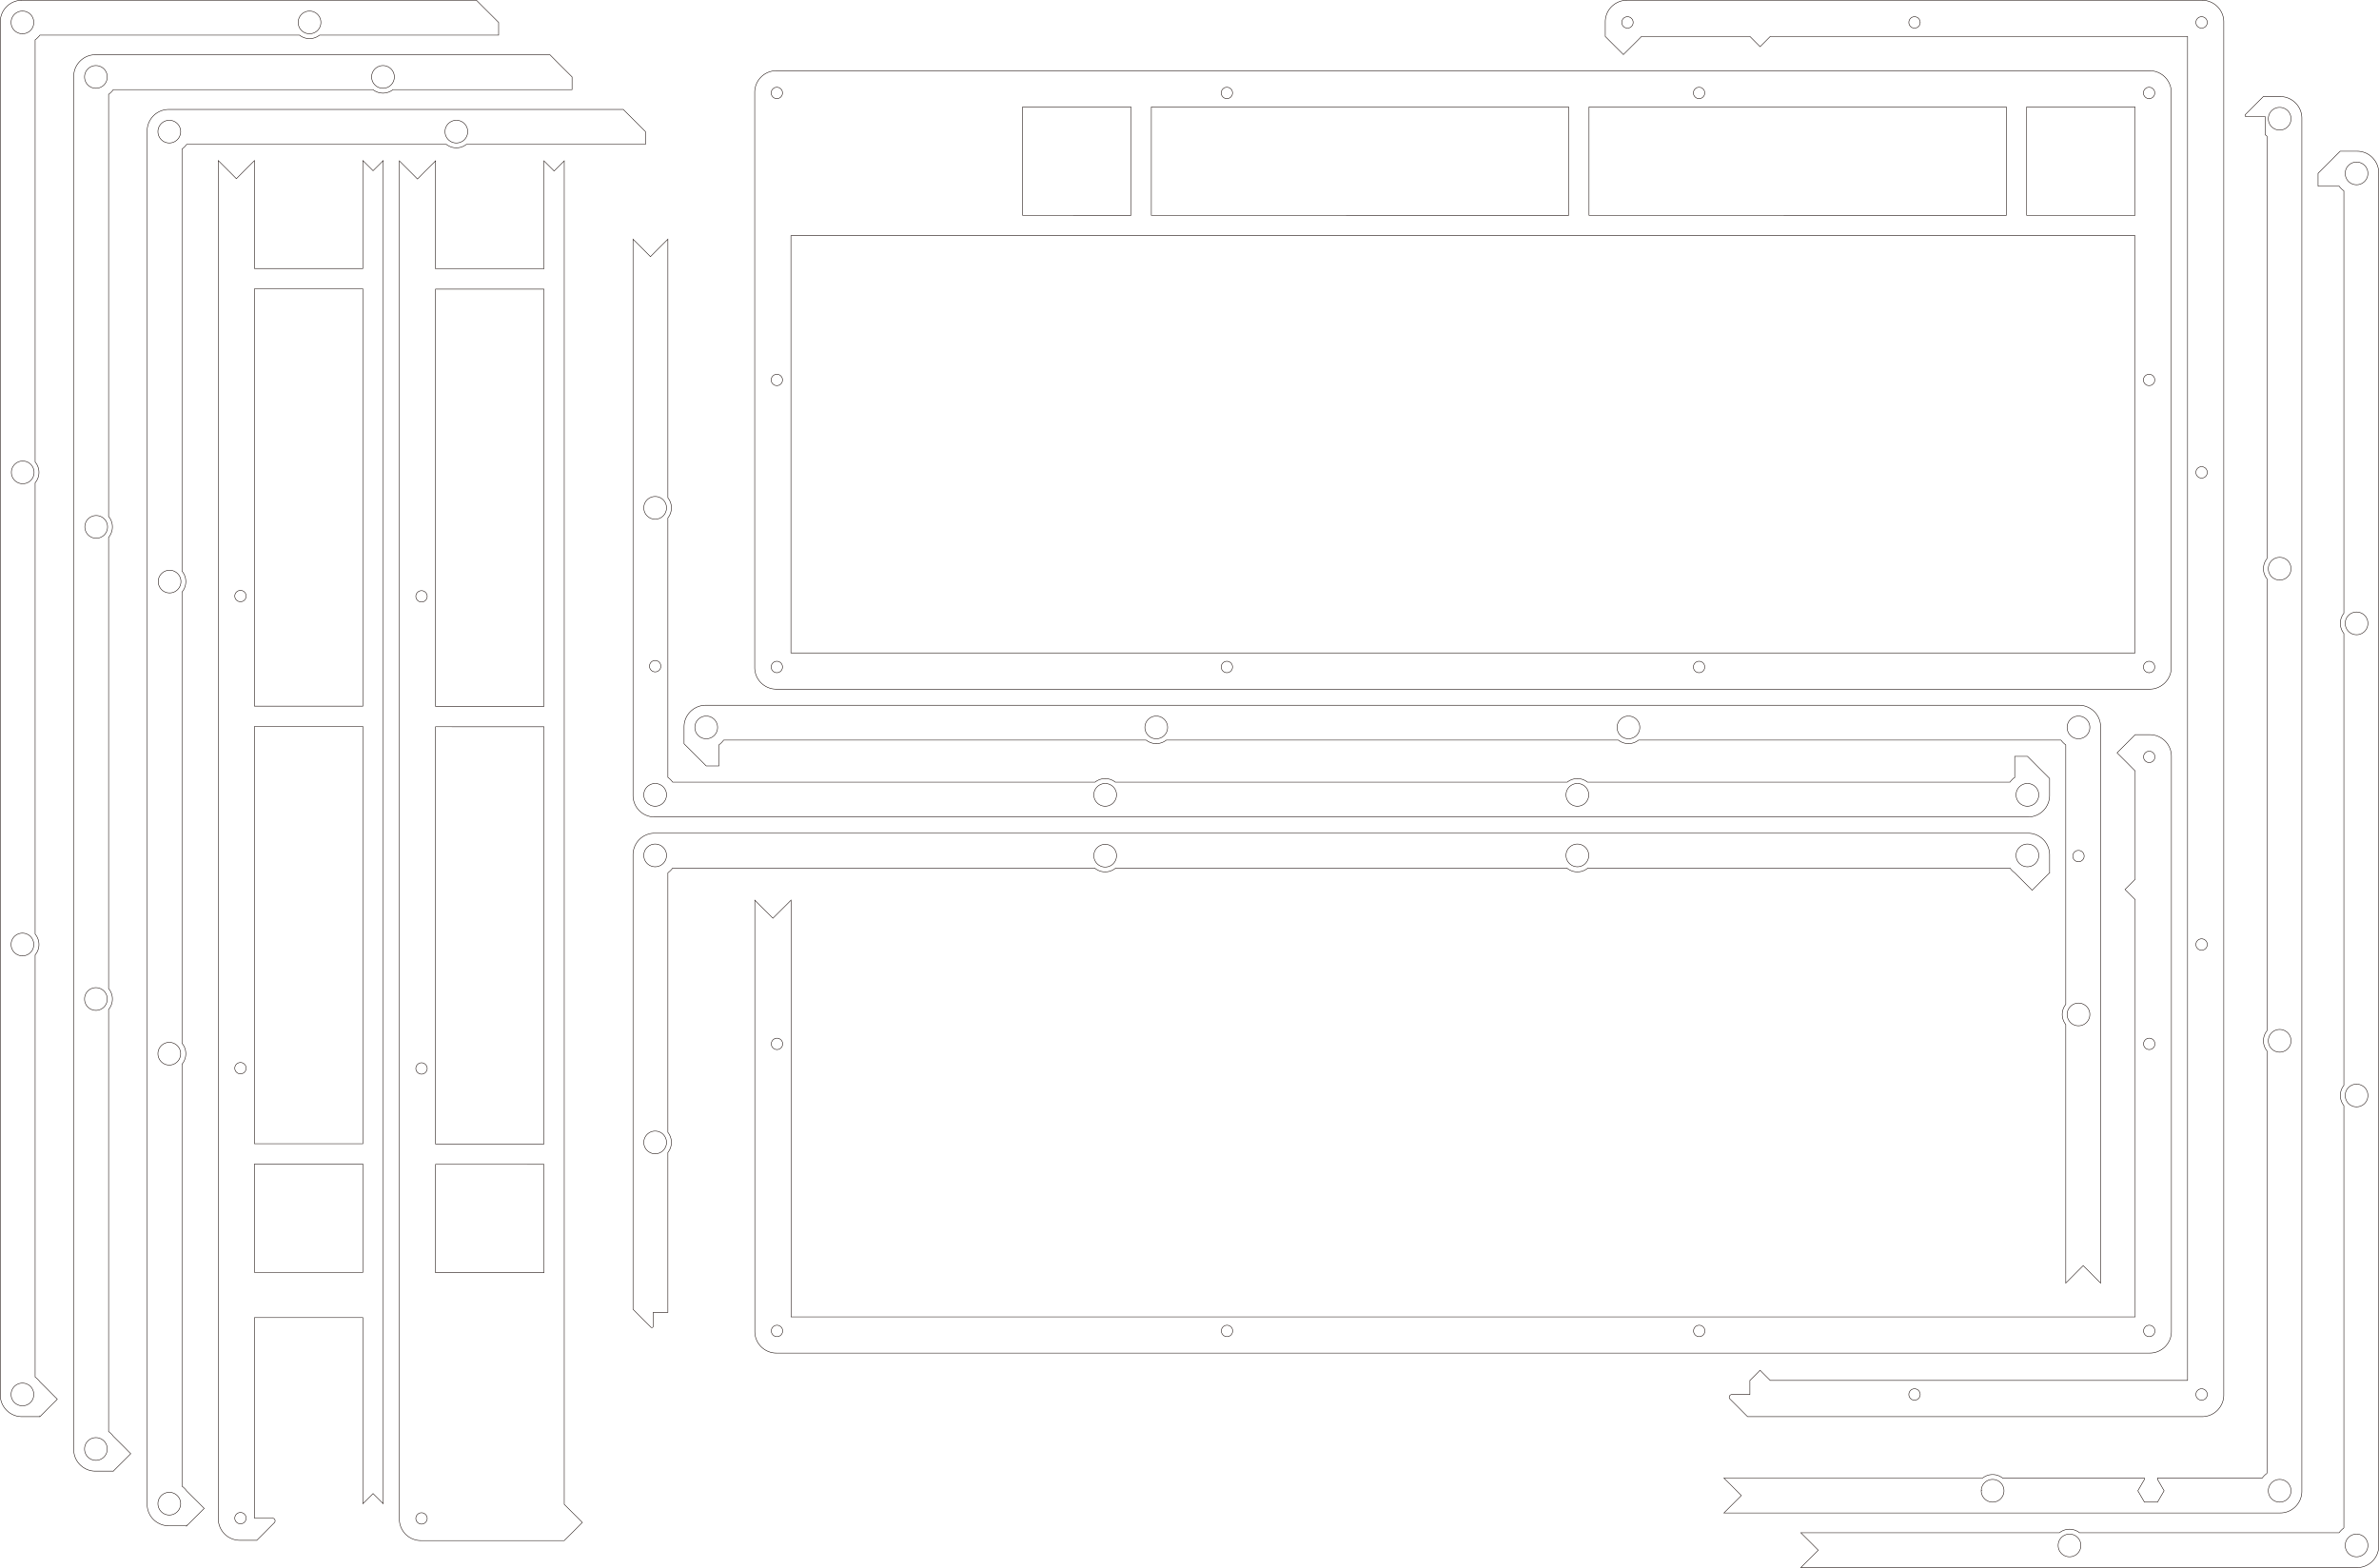 <svg id="cut" xmlns="http://www.w3.org/2000/svg" viewBox="0 0 1247.49 822.273"><defs><style>.cls-1{fill:none;stroke:#231815;stroke-miterlimit:10;stroke-width:0.283px;}</style></defs><path class="cls-1" d="M357.323,442.55h720.142a11.339,11.339,0,0,0,11.338-11.339v-8.86l-11.622-11.622h-6.661v11.029a11.364,11.364,0,0,0-2.5,2.508H846.487a8.481,8.481,0,0,0-10.58,0H598.88a8.48,8.48,0,0,0-10.579,0H366.771a11.364,11.364,0,0,0-2.5-2.508V285.674a8.477,8.477,0,0,0,0-10.552V139.508l-9.142,9.141-9.141-9.141v291.7A11.339,11.339,0,0,0,357.323,442.55Z" transform="translate(-14.05 -14.06)"/><path class="cls-1" d="M1104.235,383.933H384.093a11.339,11.339,0,0,0-11.338,11.339v8.86l11.622,11.622h6.661V404.725a11.39,11.39,0,0,0,2.5-2.508h221.53a8.48,8.48,0,0,0,10.579,0H862.678a8.48,8.48,0,0,0,10.579,0h221.53a11.386,11.386,0,0,0,2.5,2.508V540.809a8.477,8.477,0,0,0,0,10.552V686.975l9.142-9.141,9.142,9.141v-291.7A11.339,11.339,0,0,0,1104.235,383.933Z" transform="translate(-14.05 -14.06)"/><path class="cls-1" d="M1261.4,824.853V104.711a11.338,11.338,0,0,0-11.338-11.338h-8.86L1229.578,105v6.661h11.029a11.369,11.369,0,0,0,2.508,2.5V335.689a8.481,8.481,0,0,0,0,10.58V583.3a8.48,8.48,0,0,0,0,10.579v221.53a11.364,11.364,0,0,0-2.508,2.5H1104.523a8.478,8.478,0,0,0-10.553,0H958.356l9.142,9.142-9.142,9.142h291.7A11.339,11.339,0,0,0,1261.4,824.853Z" transform="translate(-14.05 -14.06)"/><path class="cls-1" d="M34.966,757.021l9.142-9.142-9.142-9.142,0,.009v-.011a11.348,11.348,0,0,0-2.487-2.487V514.891a8.492,8.492,0,0,0,0-10.953V267.284a8.49,8.49,0,0,0,0-10.952V34.975a11.371,11.371,0,0,0,2.489-2.49H171.084a8.475,8.475,0,0,0,10.553,0h93.874V25.824L263.889,14.2H25.531A11.339,11.339,0,0,0,14.192,25.541V745.682a11.339,11.339,0,0,0,11.339,11.339h9.432v-.009Z" transform="translate(-14.05 -14.06)"/><path class="cls-1" d="M73.486,785.6l9.142-9.142-9.142-9.142,0,.009v-.012A11.37,11.37,0,0,0,71,764.829V543.472a8.49,8.49,0,0,0,0-10.952V295.866a8.49,8.49,0,0,0,0-10.952V63.557a11.371,11.371,0,0,0,2.489-2.49H209.6a8.475,8.475,0,0,0,10.553,0h93.874V54.406L302.409,42.784H64.051A11.339,11.339,0,0,0,52.712,54.122V774.264A11.339,11.339,0,0,0,64.051,785.6h9.432v-.009Z" transform="translate(-14.05 -14.06)"/><path class="cls-1" d="M111.969,814.284l9.142-9.142L111.969,796l0,.009V796a11.37,11.37,0,0,0-2.487-2.487V572.153a8.49,8.49,0,0,0,0-10.952V324.547a8.49,8.49,0,0,0,0-10.952V92.238a11.349,11.349,0,0,0,2.489-2.49h136.12a8.473,8.473,0,0,0,10.552,0h93.874V83.087L340.892,71.465H102.534A11.339,11.339,0,0,0,91.2,82.8V802.945a11.339,11.339,0,0,0,11.339,11.339h9.432v-.009Z" transform="translate(-14.05 -14.06)"/><path class="cls-1" d="M299.273,155.036H242.438V98.414l-9.495,9.5-9.5-9.5V810.689a11.339,11.339,0,0,0,11.338,11.339h75.155v0l9.492-9.491-9.492-9.492V98.421l-5.329,5.329-5.336-5.336Z" transform="translate(-14.05 -14.06)"/><path class="cls-1" d="M1141.344,399.374h-7.654l-9.5,9.5,9.5,9.5V475.2h0l-5.336,5.336,5.336,5.336V704.7H428.855V486.146l-9.5,9.5-9.5-9.5V712.355A11.339,11.339,0,0,0,421.2,723.694h720.141a11.339,11.339,0,0,0,11.339-11.339V410.712A11.338,11.338,0,0,0,1141.344,399.374Z" transform="translate(-14.05 -14.06)"/><path class="cls-1" d="M1141.275,51.164H421.133A11.339,11.339,0,0,0,409.794,62.5V364.146a11.339,11.339,0,0,0,11.339,11.339h720.142a11.339,11.339,0,0,0,11.338-11.339V62.5A11.339,11.339,0,0,0,1141.275,51.164Z" transform="translate(-14.05 -14.06)"/><path class="cls-1" d="M204.336,154.889H147.5V98.268l-9.5,9.5-9.5-9.5V810.543a11.338,11.338,0,0,0,11.339,11.338h8.859l9.2-9.2a1.418,1.418,0,0,0-1-2.42H147.5V705.068h56.834v97.618l5.337-5.337L215,802.678V98.274l-5.329,5.329-5.336-5.336Z" transform="translate(-14.05 -14.06)"/><path class="cls-1" d="M855.817,25.541v7.653h0l9.5,9.5,9.5-9.5h56.835l5.336,5.336,5.336-5.336h218.828V738.029H942.309l-5.328-5.328-5.328,5.328h-.009v7.37h-9.4a1.417,1.417,0,0,0-1,2.419l9.2,9.2H1168.8a11.339,11.339,0,0,0,11.339-11.339V25.541A11.339,11.339,0,0,0,1168.8,14.2H867.155A11.338,11.338,0,0,0,855.817,25.541Z" transform="translate(-14.05 -14.06)"/><path class="cls-1" d="M1221.08,796.19V76.048a11.338,11.338,0,0,0-11.339-11.338h-8.859l-9.385,9.384a.709.709,0,0,0,.5,1.21h9.93v9.456a10.187,10.187,0,0,0,.869.737v221.53a8.478,8.478,0,0,0,0,10.58V554.633a8.476,8.476,0,0,0,0,10.579v221.53a11.364,11.364,0,0,0-2.508,2.5h-54.875v.706l3.438,5.953-3.437,5.952h-6.874L1135.1,795.9l3.438-5.953v-.706h-74.337a8.478,8.478,0,0,0-10.553,0H918.038l9.142,9.142-9.142,9.142h291.7A11.339,11.339,0,0,0,1221.08,796.19Z" transform="translate(-14.05 -14.06)"/><path class="cls-1" d="M1088.8,471.81h.008v-9.432a11.338,11.338,0,0,0-11.338-11.338H357.323a11.338,11.338,0,0,0-11.338,11.338V700.737l9.384,9.384a.708.708,0,0,0,1.21-.5v-7.27h7.689V618.485a8.475,8.475,0,0,0,0-10.553V471.813a11.375,11.375,0,0,0,2.49-2.49H588.115a8.487,8.487,0,0,0,10.952,0H835.721a8.487,8.487,0,0,0,10.952,0H1068.03a11.348,11.348,0,0,0,2.487,2.487h.011l-.008,0,9.142,9.142,9.141-9.142Z" transform="translate(-14.05 -14.06)"/><path class="cls-1" d="M1077.181,424.966a5.953,5.953,0,1,1-5.952,5.953A5.953,5.953,0,0,1,1077.181,424.966Zm-235.984,0a5.953,5.953,0,1,1-5.953,5.953A5.953,5.953,0,0,1,841.2,424.966Zm-247.606,0a5.953,5.953,0,1,1-5.953,5.953A5.953,5.953,0,0,1,593.591,424.966ZM357.607,274.446a5.953,5.953,0,1,1-5.953,5.952A5.952,5.952,0,0,1,357.607,274.446Zm2.979,89a2.976,2.976,0,1,1-2.976-2.976A2.976,2.976,0,0,1,360.586,363.448Zm-2.979,61.518a5.953,5.953,0,1,1-5.953,5.953A5.952,5.952,0,0,1,357.607,424.966Z" transform="translate(-14.05 -14.06)"/><path class="cls-1" d="M384.377,401.517a5.953,5.953,0,1,1,5.953-5.953A5.953,5.953,0,0,1,384.377,401.517Zm235.984,0a5.953,5.953,0,1,1,5.953-5.953A5.953,5.953,0,0,1,620.361,401.517Zm247.607,0a5.953,5.953,0,1,1,5.952-5.953A5.953,5.953,0,0,1,867.968,401.517Zm235.984,150.52a5.953,5.953,0,1,1,5.953-5.952A5.952,5.952,0,0,1,1103.952,552.037Zm-2.98-89a2.977,2.977,0,1,1,2.976,2.977A2.977,2.977,0,0,1,1100.972,463.034Zm2.98-61.517a5.953,5.953,0,1,1,5.953-5.953A5.953,5.953,0,0,1,1103.952,401.517Z" transform="translate(-14.05 -14.06)"/><path class="cls-1" d="M1243.815,105a5.953,5.953,0,1,1,5.952,5.953A5.952,5.952,0,0,1,1243.815,105Zm0,235.984a5.953,5.953,0,1,1,5.952,5.953A5.953,5.953,0,0,1,1243.815,340.979Zm0,247.606a5.953,5.953,0,1,1,5.952,5.953A5.952,5.952,0,0,1,1243.815,588.585ZM1093.3,824.57a5.953,5.953,0,1,1,5.952,5.952A5.952,5.952,0,0,1,1093.3,824.57Zm150.52,0a5.953,5.953,0,1,1,5.952,5.952A5.952,5.952,0,0,1,1243.815,824.57Z" transform="translate(-14.05 -14.06)"/><path class="cls-1" d="M19.87,25.824a5.953,5.953,0,1,1,5.953,5.953A5.953,5.953,0,0,1,19.87,25.824Zm150.538,0a5.953,5.953,0,1,1,5.953,5.953A5.953,5.953,0,0,1,170.408,25.824ZM20.022,261.808a5.953,5.953,0,1,1,5.952,5.953A5.952,5.952,0,0,1,20.022,261.808ZM19.87,509.415a5.953,5.953,0,1,1,5.953,5.952A5.953,5.953,0,0,1,19.87,509.415Zm0,235.984a5.953,5.953,0,1,1,5.953,5.953A5.953,5.953,0,0,1,19.87,745.4Z" transform="translate(-14.05 -14.06)"/><path class="cls-1" d="M58.39,54.406a5.953,5.953,0,1,1,5.953,5.953A5.953,5.953,0,0,1,58.39,54.406Zm150.538,0a5.953,5.953,0,1,1,5.953,5.953A5.953,5.953,0,0,1,208.928,54.406ZM58.542,290.39a5.953,5.953,0,1,1,5.952,5.953A5.952,5.952,0,0,1,58.542,290.39ZM58.39,538a5.953,5.953,0,1,1,5.953,5.953A5.952,5.952,0,0,1,58.39,538Zm0,235.985a5.953,5.953,0,1,1,5.953,5.952A5.953,5.953,0,0,1,58.39,773.981Z" transform="translate(-14.05 -14.06)"/><path class="cls-1" d="M96.873,83.087a5.953,5.953,0,1,1,5.953,5.952A5.953,5.953,0,0,1,96.873,83.087Zm150.539,0a5.953,5.953,0,1,1,5.952,5.952A5.952,5.952,0,0,1,247.412,83.087ZM97.025,319.071a5.953,5.953,0,1,1,5.952,5.953A5.952,5.952,0,0,1,97.025,319.071Zm-.152,247.606a5.953,5.953,0,1,1,5.953,5.953A5.953,5.953,0,0,1,96.873,566.677Zm0,235.985a5.953,5.953,0,1,1,5.953,5.952A5.953,5.953,0,0,1,96.873,802.662Z" transform="translate(-14.05 -14.06)"/><path class="cls-1" d="M363.559,462.68a5.953,5.953,0,1,1-5.952-5.953A5.952,5.952,0,0,1,363.559,462.68Zm0,150.538a5.953,5.953,0,1,1-5.952-5.952A5.952,5.952,0,0,1,363.559,613.218ZM599.544,462.831a5.953,5.953,0,1,1-5.953-5.952A5.953,5.953,0,0,1,599.544,462.831Zm247.606-.151a5.953,5.953,0,1,1-5.953-5.953A5.953,5.953,0,0,1,847.15,462.68Zm235.984,0a5.953,5.953,0,1,1-5.953-5.953A5.953,5.953,0,0,1,1083.134,462.68Z" transform="translate(-14.05 -14.06)"/><path class="cls-1" d="M1203.5,76.332a5.953,5.953,0,1,1,5.953,5.952A5.953,5.953,0,0,1,1203.5,76.332Zm0,235.984a5.953,5.953,0,1,1,5.953,5.953A5.953,5.953,0,0,1,1203.5,312.316Zm0,247.606a5.953,5.953,0,1,1,5.953,5.953A5.952,5.952,0,0,1,1203.5,559.922Zm-150.52,235.985a5.953,5.953,0,1,1,5.953,5.952A5.953,5.953,0,0,1,1052.977,795.907Zm150.52,0a5.953,5.953,0,1,1,5.953,5.952A5.953,5.953,0,0,1,1203.5,795.907Z" transform="translate(-14.05 -14.06)"/><path class="cls-1" d="M232.109,326.815a2.977,2.977,0,1,1,2.977,2.977A2.976,2.976,0,0,1,232.109,326.815Zm0,247.607a2.977,2.977,0,1,1,2.977,2.976A2.977,2.977,0,0,1,232.109,574.422Zm0,235.984a2.977,2.977,0,1,1,2.977,2.976A2.977,2.977,0,0,1,232.109,810.406Zm67.164-185.7v56.835H242.438V624.7Zm0-229.5V614.036H242.438V395.2Zm0-229.5V384.536H242.438V165.7Z" transform="translate(-14.05 -14.06)"/><path class="cls-1" d="M421.485,715.048a2.976,2.976,0,1,1,2.977-2.976A2.975,2.975,0,0,1,421.485,715.048Zm0-150.538a2.977,2.977,0,1,1,2.977-2.976A2.975,2.975,0,0,1,421.485,564.51ZM657.469,715.048a2.976,2.976,0,1,1,2.977-2.976A2.976,2.976,0,0,1,657.469,715.048Zm247.607,0a2.976,2.976,0,1,1,2.976-2.976A2.976,2.976,0,0,1,905.076,715.048Zm235.984,0a2.976,2.976,0,1,1,2.976-2.976A2.975,2.975,0,0,1,1141.06,715.048Zm0-150.538a2.977,2.977,0,1,1,2.976-2.976A2.975,2.975,0,0,1,1141.06,564.51Zm0-150.52a2.977,2.977,0,1,1,2.976-2.976A2.976,2.976,0,0,1,1141.06,413.99Z" transform="translate(-14.05 -14.06)"/><path class="cls-1" d="M905.007,59.828a2.977,2.977,0,1,1-2.976,2.976A2.975,2.975,0,0,1,905.007,59.828Zm-57.72,10.329h218.834v56.835H847.287ZM657.4,59.828a2.977,2.977,0,1,1-2.977,2.976A2.975,2.975,0,0,1,657.4,59.828ZM617.787,70.157H836.621v56.835H617.787Zm-67.5,0h56.834v56.835H550.287ZM421.417,366.839a2.977,2.977,0,1,1,2.976-2.976A2.977,2.977,0,0,1,421.417,366.839Zm0-150.538a2.977,2.977,0,1,1,2.976-2.977A2.977,2.977,0,0,1,421.417,216.3Zm0-150.52a2.977,2.977,0,1,1,2.976-2.977A2.977,2.977,0,0,1,421.417,65.781ZM657.4,366.839a2.977,2.977,0,1,1,2.976-2.976A2.977,2.977,0,0,1,657.4,366.839Zm247.606,0a2.977,2.977,0,1,1,2.976-2.976A2.976,2.976,0,0,1,905.007,366.839Zm228.614-10.347H428.787V137.658h704.834Zm0-229.5h-56.834V70.157h56.834Zm7.37,239.847a2.977,2.977,0,1,1,2.977-2.976A2.976,2.976,0,0,1,1140.991,366.839Zm0-150.538a2.977,2.977,0,1,1,2.977-2.977A2.976,2.976,0,0,1,1140.991,216.3Zm0-150.52a2.977,2.977,0,1,1,2.977-2.977A2.976,2.976,0,0,1,1140.991,65.781Z" transform="translate(-14.05 -14.06)"/><path class="cls-1" d="M143.125,810.259a2.977,2.977,0,1,1-2.976-2.976A2.976,2.976,0,0,1,143.125,810.259Zm-5.953-483.59a2.977,2.977,0,1,1,2.977,2.976A2.977,2.977,0,0,1,137.172,326.669Zm0,247.606a2.977,2.977,0,1,1,2.977,2.976A2.976,2.976,0,0,1,137.172,574.275Zm67.164,50.279v56.835H147.5V624.554Zm0-229.5V613.889H147.5V395.054Zm0-229.5V384.389H147.5V165.554Z" transform="translate(-14.05 -14.06)"/><path class="cls-1" d="M1171.491,745.4a2.977,2.977,0,1,1-2.976-2.976A2.975,2.975,0,0,1,1171.491,745.4Zm-150.538,0a2.977,2.977,0,1,1-2.976-2.976A2.975,2.975,0,0,1,1020.953,745.4Zm150.538-235.984a2.977,2.977,0,1,1-2.976-2.977A2.976,2.976,0,0,1,1171.491,509.415Zm0-247.607a2.977,2.977,0,1,1-2.976-2.976A2.976,2.976,0,0,1,1171.491,261.808Zm0-235.984a2.977,2.977,0,1,1-2.976-2.976A2.975,2.975,0,0,1,1171.491,25.824Zm-150.538,0a2.977,2.977,0,1,1-2.976-2.976A2.975,2.975,0,0,1,1020.953,25.824Zm-150.52,0a2.977,2.977,0,1,1-2.977-2.976A2.976,2.976,0,0,1,870.433,25.824Z" transform="translate(-14.05 -14.06)"/></svg>